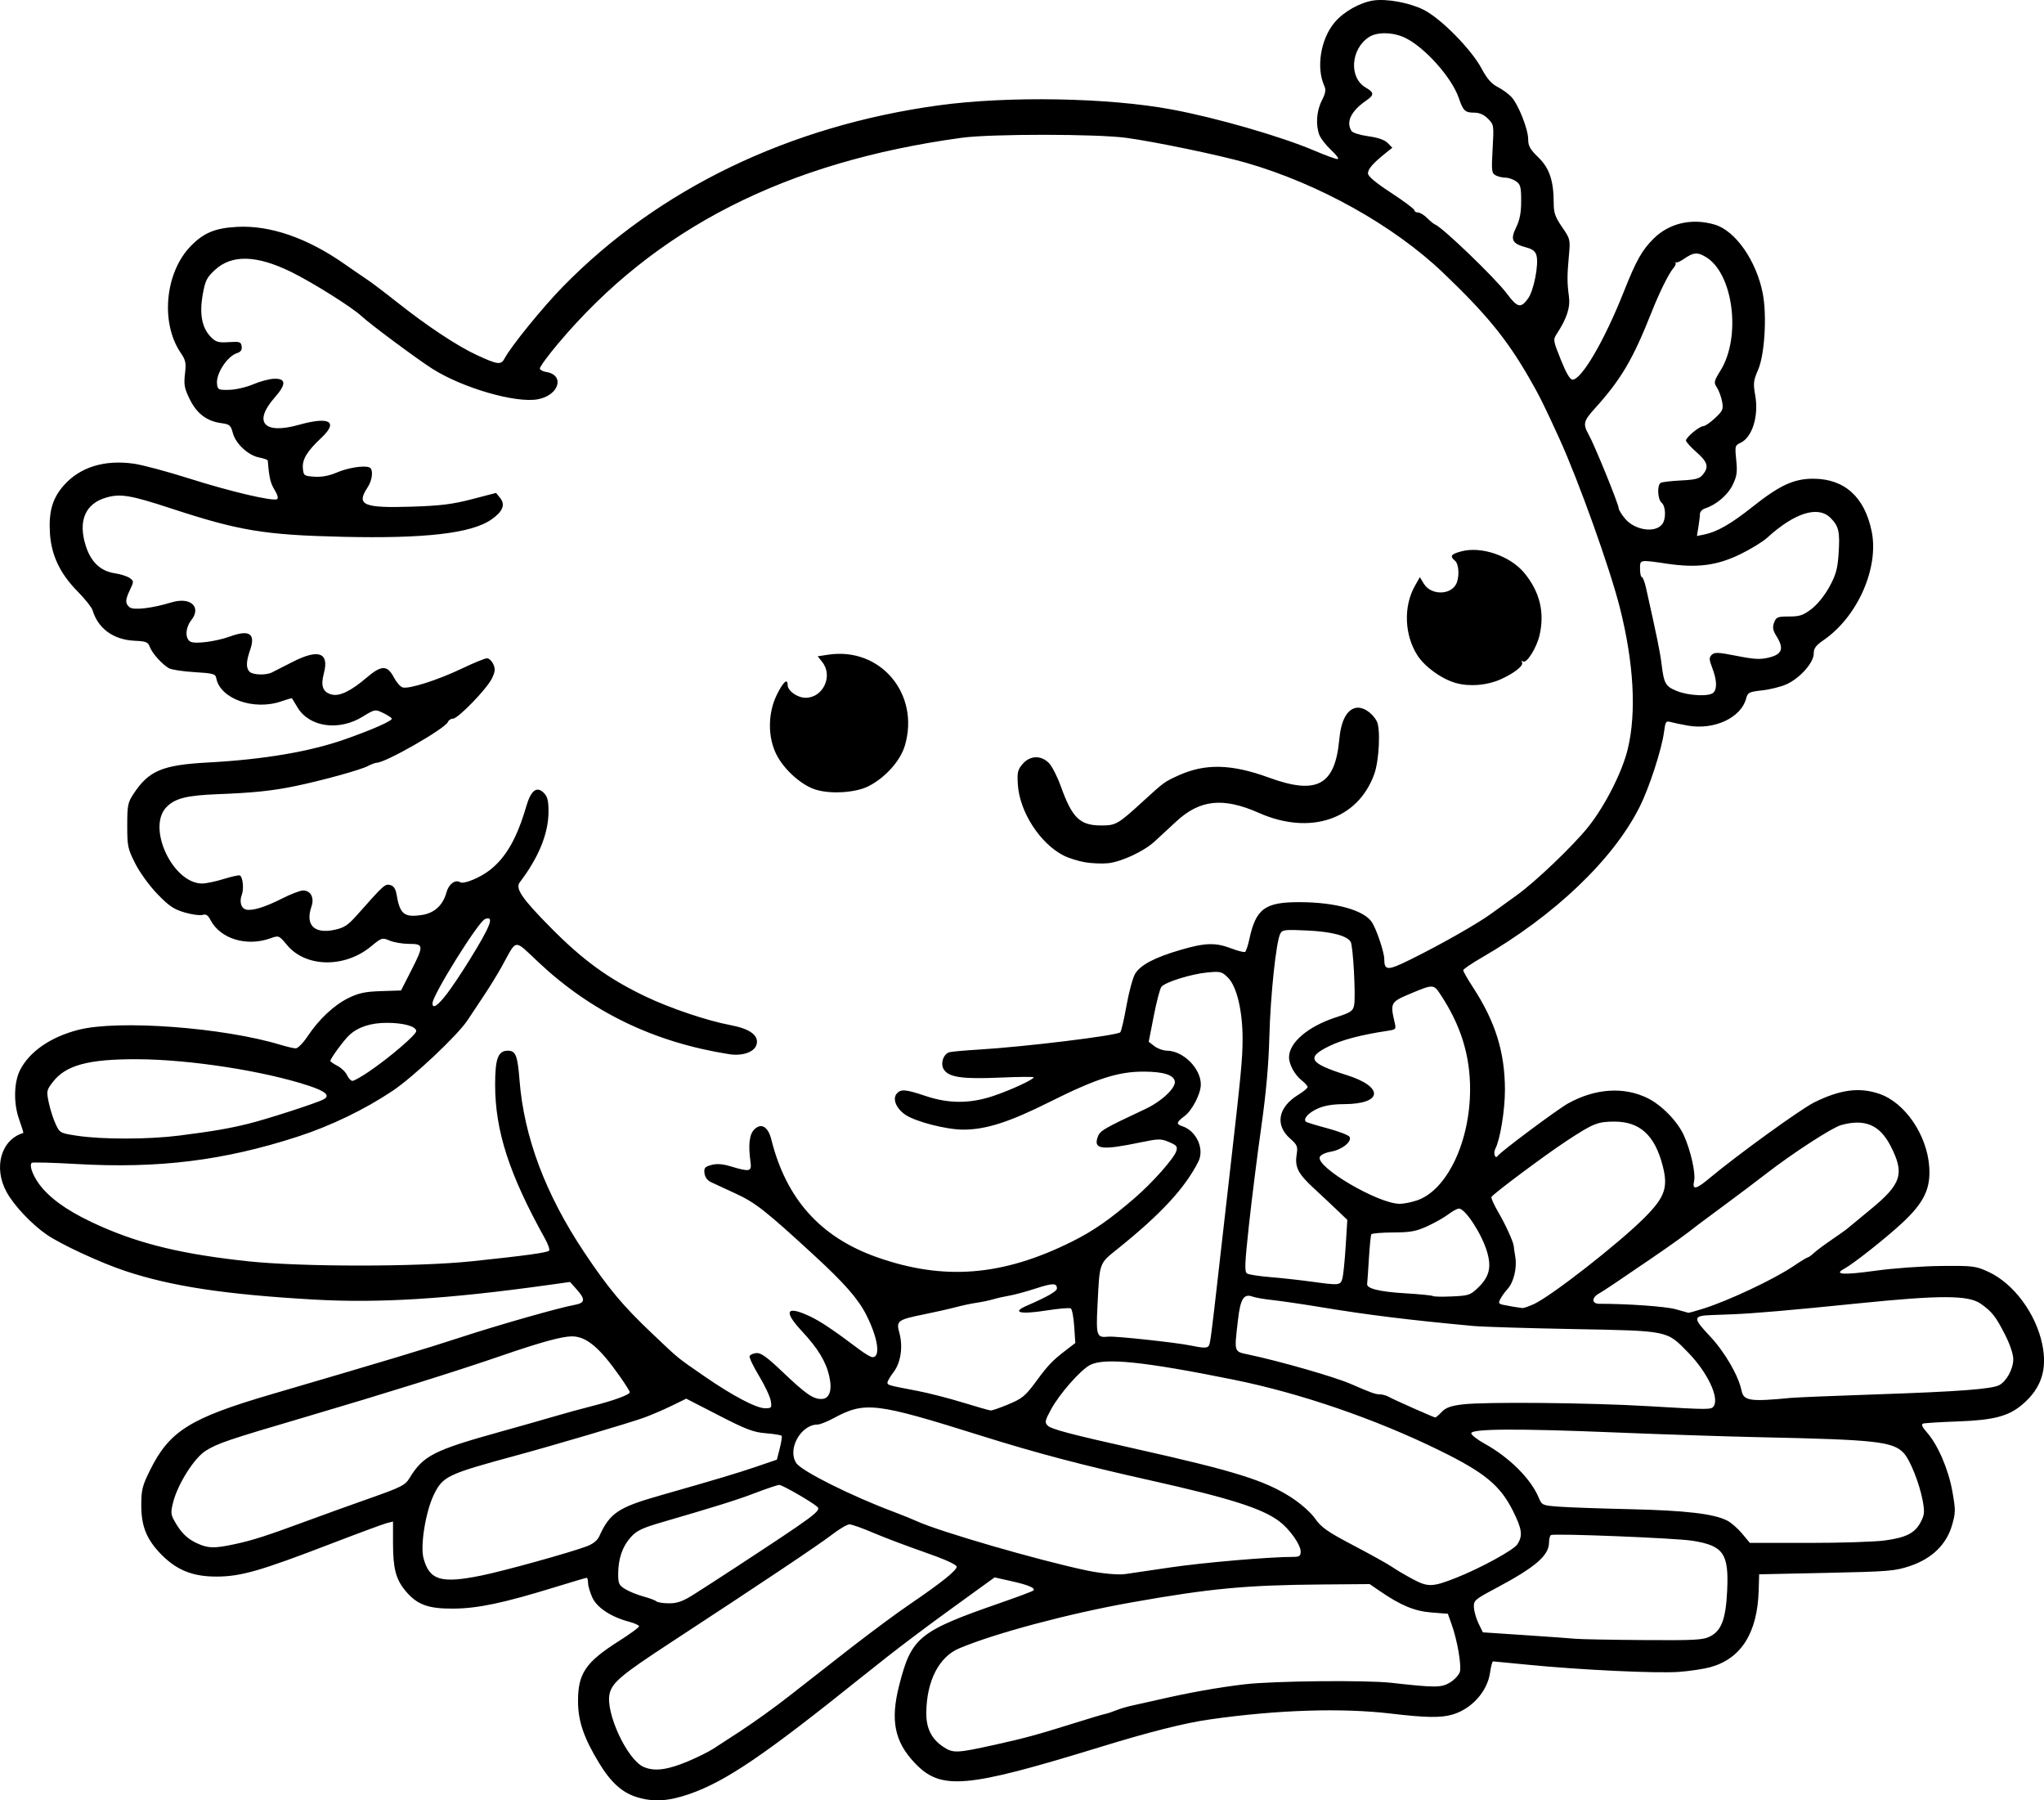 <?xml version="1.0" encoding="UTF-8" standalone="no"?>
<!-- Created with Inkscape (http://www.inkscape.org/) -->

<svg
   width="232.974mm"
   height="205.15mm"
   viewBox="0 0 232.974 205.15"
   version="1.1"
   id="svg5"
   xml:space="preserve"
   xmlns="http://www.w3.org/2000/svg"
   xmlns:svg="http://www.w3.org/2000/svg"><defs
     id="defs2" /><g
     id="layer1"
     transform="translate(17.685,-58.632)"><path
       style="fill:#000000;stroke-width:0.265"
       d="m 54.892,263.413 c -1.677,-0.521 -2.958,-1.682 -4.309,-3.908 -1.709,-2.815 -2.369,-4.732 -2.385,-6.93 -0.024,-3.231 0.839,-4.519 4.643,-6.934 1.273,-0.808 2.315,-1.568 2.315,-1.689 0,-0.121 -0.506,-0.355 -1.124,-0.519 -2.073,-0.551 -3.678,-1.606 -4.203,-2.763 -0.265,-0.583 -0.484,-1.327 -0.487,-1.655 -0.003,-0.327 -0.071,-0.595 -0.151,-0.595 -0.08,0 -1.717,0.484 -3.638,1.076 -5.848,1.801 -8.774,2.419 -11.563,2.438 -2.903,0.021 -4.164,-0.454 -5.493,-2.066 -1.068,-1.296 -1.386,-2.536 -1.386,-5.41 v -2.445 l -0.706,0.177 c -0.388,0.097 -3.276,1.165 -6.416,2.372 -8.032,3.087 -10.222,3.715 -12.986,3.721 -2.693,0.006 -4.505,-0.71 -6.256,-2.471 -1.699,-1.708 -2.327,-3.225 -2.328,-5.621 -7.9e-4,-1.79 0.108,-2.232 0.985,-4.007 2.217,-4.487 4.553,-5.951 13.817,-8.665 13.434,-3.935 17.463,-5.147 21.564,-6.487 4.406,-1.44 11.2,-3.375 13.031,-3.71 1.198,-0.219 1.251,-0.619 0.232,-1.759 l -0.76,-0.851 -2.349,0.328 c -11.631,1.623 -19.411,2.106 -26.938,1.673 -10.077,-0.58 -16.17,-1.507 -21.449,-3.266 -2.805,-0.934 -7.294,-3.015 -8.922,-4.135 -1.719,-1.183 -3.738,-3.329 -4.57,-4.858 -1.523,-2.798 -0.621,-5.966 1.914,-6.721 0.035,-0.01 -0.187,-0.725 -0.491,-1.587 -0.642,-1.817 -0.585,-4.222 0.134,-5.611 1.085,-2.098 3.495,-3.751 6.644,-4.556 4.534,-1.16 16.492,-0.272 23.02,1.709 0.728,0.221 1.514,0.403 1.748,0.404 0.234,0.002 0.844,-0.622 1.355,-1.386 1.314,-1.965 3.01,-3.548 4.674,-4.362 1.146,-0.56 1.882,-0.715 3.699,-0.774 l 2.269,-0.074 1.118,-2.191 c 1.497,-2.933 1.486,-3.117 -0.187,-3.117 -0.732,0 -1.731,-0.167 -2.219,-0.371 -0.866,-0.362 -0.918,-0.346 -2.134,0.659 -2.998,2.477 -7.427,2.41 -9.563,-0.145 -0.937,-1.121 -0.94,-1.122 -1.908,-0.777 -2.725,0.973 -5.71,0.059 -6.829,-2.092 -0.289,-0.555 -0.515,-0.7 -0.902,-0.577 -0.284,0.09 -1.197,-0.034 -2.028,-0.275 -1.244,-0.362 -1.794,-0.732 -3.117,-2.102 -0.91,-0.942 -2.003,-2.445 -2.523,-3.469 -0.855,-1.686 -0.916,-1.975 -0.916,-4.333 0,-2.283 0.067,-2.628 0.696,-3.584 1.765,-2.683 3.283,-3.323 8.564,-3.608 6.33,-0.342 11.579,-1.235 15.61,-2.657 3.139,-1.107 5.422,-2.124 5.281,-2.352 -0.079,-0.128 -0.542,-0.422 -1.029,-0.653 -0.865,-0.41 -0.917,-0.4 -2.287,0.443 -2.715,1.671 -6.076,1.196 -7.425,-1.048 -0.322,-0.535 -0.605,-1.004 -0.63,-1.042 -0.025,-0.038 -0.555,0.111 -1.178,0.331 -3.145,1.11 -7.028,-0.266 -7.458,-2.643 -0.085,-0.47 -0.363,-0.545 -2.474,-0.671 -1.308,-0.078 -2.617,-0.276 -2.908,-0.44 -0.781,-0.44 -1.92,-1.708 -2.188,-2.434 -0.203,-0.552 -0.424,-0.643 -1.689,-0.699 -2.45,-0.109 -4.198,-1.368 -4.84,-3.49 -0.098,-0.325 -0.857,-1.277 -1.686,-2.117 -2.005,-2.03 -3.005,-4.12 -3.167,-6.618 -0.161,-2.477 0.277,-4.002 1.57,-5.472 1.834,-2.084 4.612,-2.953 7.957,-2.49 0.984,0.136 3.844,0.9 6.356,1.697 4.707,1.494 9.554,2.63 10.012,2.347 0.155,-0.096 0.033,-0.529 -0.299,-1.066 -0.469,-0.758 -0.616,-1.394 -0.767,-3.323 -0.007,-0.093 -0.433,-0.248 -0.945,-0.344 -1.268,-0.238 -2.703,-1.555 -3.034,-2.784 -0.243,-0.904 -0.369,-1.013 -1.319,-1.14 -1.65,-0.221 -2.801,-1.093 -3.601,-2.729 -0.606,-1.239 -0.685,-1.659 -0.541,-2.884 0.147,-1.253 0.085,-1.557 -0.495,-2.411 -2.317,-3.415 -1.778,-9.135 1.145,-12.144 1.475,-1.519 2.775,-2.06 5.281,-2.197 3.751,-0.206 7.999,1.257 12.218,4.207 0.916,0.64 2.096,1.452 2.623,1.803 0.527,0.351 2.03,1.488 3.34,2.526 3.52,2.789 6.911,5.036 9.191,6.089 2.37,1.095 2.724,1.133 3.144,0.338 0.718,-1.36 4.341,-5.815 6.636,-8.16 10.895,-11.134 25.773,-18.31 42.81,-20.649 7.91,-1.086 19.338,-0.884 26.591,0.47 5.133,0.958 12.463,3.075 16.262,4.696 1.231,0.525 2.412,0.955 2.624,0.955 0.213,0 -0.101,-0.448 -0.704,-1.005 -0.599,-0.553 -1.214,-1.334 -1.367,-1.737 -0.439,-1.154 -0.327,-2.74 0.276,-3.921 0.428,-0.84 0.493,-1.22 0.286,-1.675 -0.955,-2.096 -0.409,-5.385 1.206,-7.272 1.02,-1.192 2.85,-2.223 4.359,-2.457 1.514,-0.234 4.086,0.233 5.731,1.041 1.934,0.95 5.456,4.509 6.617,6.687 0.624,1.17 1.13,1.753 1.836,2.116 0.536,0.275 1.242,0.786 1.568,1.135 0.799,0.856 1.921,3.683 1.921,4.839 0,0.758 0.22,1.148 1.159,2.056 1.266,1.223 1.751,2.675 1.751,5.24 0,1.078 0.172,1.566 0.952,2.699 0.932,1.354 0.948,1.422 0.781,3.235 -0.212,2.292 -0.211,3.106 10e-4,4.669 0.17,1.254 -0.23,2.493 -1.37,4.241 -0.451,0.691 -0.44,0.761 0.447,2.975 0.603,1.504 1.05,2.268 1.328,2.269 1.039,0.005 3.64,-4.447 5.839,-9.995 1.425,-3.596 2.096,-4.789 3.429,-6.097 1.794,-1.76 4.365,-2.342 6.952,-1.574 2.351,0.698 4.733,4.106 5.463,7.815 0.495,2.516 0.225,7 -0.524,8.722 -0.539,1.238 -0.573,1.544 -0.327,2.94 0.413,2.347 -0.348,4.781 -1.686,5.39 -0.621,0.283 -0.644,0.375 -0.482,1.951 0.142,1.382 0.075,1.849 -0.404,2.838 -0.557,1.15 -1.878,2.277 -3.137,2.677 -0.326,0.103 -0.593,0.388 -0.595,0.633 -0.002,0.245 -0.08,0.91 -0.174,1.479 l -0.171,1.034 0.816,-0.163 c 1.463,-0.293 3.061,-1.205 5.485,-3.132 3.141,-2.497 4.769,-3.246 7.012,-3.229 3.527,0.028 5.799,2.087 6.603,5.982 0.86,4.167 -1.599,9.741 -5.473,12.406 -0.9,0.619 -1.131,0.937 -1.131,1.558 0,1.022 -1.603,2.814 -3.12,3.487 -0.625,0.277 -1.866,0.586 -2.759,0.685 -1.504,0.168 -1.639,0.237 -1.827,0.943 -0.58,2.174 -3.629,3.593 -6.608,3.076 -0.785,-0.136 -1.687,-0.323 -2.003,-0.415 -0.521,-0.151 -0.591,-0.045 -0.741,1.116 -0.258,1.99 -1.682,6.365 -2.788,8.566 -3.024,6.016 -9.701,12.377 -18.051,17.199 -1.126,0.65 -2.049,1.285 -2.051,1.411 -0.002,0.126 0.511,1.019 1.139,1.984 2.531,3.891 3.608,7.352 3.616,11.625 0.004,2.309 -0.545,5.683 -1.098,6.738 -0.259,0.495 -0.011,1.219 0.275,0.802 0.328,-0.478 6.809,-5.308 8.029,-5.984 3.083,-1.707 6.343,-1.924 9.046,-0.602 1.616,0.791 3.441,2.67 4.161,4.286 0.765,1.717 1.34,4.284 1.152,5.142 -0.238,1.081 0.19,1.007 1.76,-0.308 3.094,-2.59 10.381,-7.865 11.916,-8.625 2.973,-1.472 5.147,-1.759 7.431,-0.981 2.912,0.992 5.428,4.661 5.688,8.295 0.18,2.514 -0.594,4.116 -3.117,6.452 -1.902,1.761 -5.57,4.653 -6.602,5.205 -1.2,0.642 -0.051,0.709 3.564,0.209 2.071,-0.287 5.396,-0.528 7.541,-0.546 3.633,-0.032 3.918,0.004 5.363,0.671 2.863,1.321 5.395,4.723 6.13,8.237 0.604,2.887 -0.096,5.022 -2.253,6.868 -1.574,1.347 -3.272,1.793 -7.388,1.941 -1.965,0.07 -3.732,0.179 -3.929,0.242 -0.254,0.081 -0.126,0.377 0.443,1.025 1.245,1.418 2.442,4.205 2.889,6.727 0.373,2.105 0.37,2.411 -0.044,3.834 -0.64,2.202 -2.294,3.807 -4.784,4.643 -1.716,0.576 -2.417,0.634 -9.525,0.785 l -7.673,0.163 -0.055,1.852 c -0.142,4.811 -1.988,7.745 -5.485,8.723 -0.737,0.206 -2.352,0.45 -3.589,0.543 -2.518,0.189 -11.361,-0.229 -17.198,-0.812 -2.11,-0.211 -3.91,-0.383 -4.001,-0.384 -0.09,-2.7e-4 -0.243,0.565 -0.34,1.256 -0.305,2.185 -2.131,4.205 -4.36,4.824 -1.312,0.365 -3.025,0.333 -6.91,-0.128 -5.641,-0.669 -12.944,-0.437 -20.637,0.656 -2.903,0.412 -6.824,1.399 -12.54,3.154 -15.364,4.72 -18.149,4.959 -21.131,1.813 -2.303,-2.43 -2.792,-4.85 -1.78,-8.822 1.401,-5.502 2.232,-6.182 11.472,-9.393 2.019,-0.702 3.742,-1.347 3.829,-1.434 0.276,-0.276 -0.563,-0.634 -2.518,-1.071 l -1.898,-0.425 -1.958,1.411 c -6.116,4.408 -9.136,6.684 -13.266,9.999 -11.022,8.848 -15.416,11.83 -19.544,13.267 -2.416,0.841 -4.138,0.944 -6.018,0.36 z m 5.891,-4.1 c 1.053,-0.446 2.331,-1.083 2.84,-1.415 0.509,-0.332 1.819,-1.183 2.91,-1.891 1.673,-1.086 4.222,-2.917 5.821,-4.181 0.838,-0.662 6.184,-4.839 7,-5.469 2.686,-2.073 5.153,-3.896 6.711,-4.957 3.618,-2.465 5.36,-3.868 5.284,-4.258 -0.048,-0.246 -1.436,-0.866 -3.695,-1.651 -1.99,-0.691 -4.614,-1.684 -5.832,-2.207 -1.217,-0.523 -2.426,-0.951 -2.686,-0.951 -0.26,0 -1.16,0.53 -2.001,1.177 -1.52,1.17 -7.978,5.489 -18.416,12.317 -5.526,3.615 -6.597,4.508 -6.912,5.762 -0.534,2.129 1.98,7.567 3.879,8.39 1.232,0.534 2.726,0.338 5.097,-0.667 z m 34.855,-1.847 c 3.53,-0.78 4.926,-1.163 9.739,-2.672 1.355,-0.425 2.665,-0.812 2.91,-0.86 0.246,-0.048 0.804,-0.234 1.241,-0.412 0.437,-0.178 1.27,-0.424 1.852,-0.546 0.582,-0.122 1.892,-0.414 2.91,-0.65 3.54,-0.818 6.897,-1.418 9.922,-1.772 3.256,-0.381 13.822,-0.487 16.669,-0.167 5.091,0.571 5.732,0.567 6.729,-0.05 0.519,-0.321 1.017,-0.873 1.106,-1.226 0.189,-0.754 -0.308,-3.597 -0.936,-5.357 l -0.44,-1.233 -1.859,-0.146 c -1.936,-0.152 -3.502,-0.8 -5.892,-2.44 l -1.16,-0.796 -5.455,0.044 c -8.678,0.07 -12.749,0.454 -21.727,2.05 -7.106,1.263 -15.447,3.486 -19.589,5.221 -2.321,0.972 -3.73,3.722 -3.764,7.346 -0.017,1.757 0.584,2.973 1.91,3.866 1.132,0.763 1.531,0.749 5.834,-0.202 z m 81.594,-12.365 c 1.297,-0.654 1.792,-1.986 1.945,-5.234 0.198,-4.213 -0.423,-5.104 -3.956,-5.668 -1.898,-0.303 -15.784,-0.859 -16.129,-0.645 -0.12,0.074 -0.219,0.444 -0.219,0.822 0,1.507 -1.522,2.819 -6.085,5.247 -2.389,1.271 -2.512,1.378 -2.476,2.169 0.021,0.458 0.259,1.285 0.529,1.839 l 0.492,1.007 4.763,0.317 c 2.619,0.175 5.239,0.362 5.821,0.417 0.582,0.055 4.06,0.12 7.728,0.146 5.885,0.041 6.778,-0.008 7.588,-0.417 z m -115.858,-4.77 c 0.873,-0.55 3.016,-1.935 4.763,-3.078 9.017,-5.902 9.801,-6.482 9.345,-6.908 -0.57,-0.532 -3.993,-2.508 -4.345,-2.508 -0.179,0 -1.377,0.401 -2.663,0.89 -2.185,0.832 -4.25,1.48 -10.804,3.393 -2.17,0.633 -2.793,0.935 -3.462,1.677 -0.951,1.055 -1.433,2.466 -1.433,4.195 0,1.091 0.092,1.286 0.819,1.728 0.45,0.274 1.373,0.647 2.051,0.829 0.678,0.182 1.345,0.432 1.483,0.557 0.138,0.124 0.793,0.226 1.455,0.225 0.936,-1.2e-4 1.557,-0.223 2.791,-1 z m 86.887,-1.899 c 2.77,-1.092 6.568,-3.165 6.997,-3.819 0.644,-0.983 0.548,-1.726 -0.494,-3.808 -1.46,-2.919 -3.229,-4.374 -8.4,-6.91 -7.31,-3.584 -15.854,-6.516 -23.474,-8.054 -10.215,-2.062 -14.682,-2.52 -16.323,-1.671 -1.098,0.568 -3.505,3.306 -4.463,5.077 -0.69,1.275 -0.731,1.476 -0.376,1.83 0.411,0.411 2.542,0.975 10.05,2.656 11.322,2.536 14.724,3.599 17.718,5.536 1.108,0.717 2.212,1.697 2.715,2.411 0.716,1.016 1.404,1.495 4.429,3.085 1.969,1.035 3.936,2.13 4.369,2.434 0.433,0.303 1.488,0.925 2.343,1.382 1.721,0.919 2.243,0.904 4.911,-0.148 z M 37.165,238.169 c 2.588,-0.525 10.149,-2.623 12.053,-3.344 0.679,-0.257 1.191,-0.667 1.394,-1.118 1.204,-2.663 2.159,-3.306 6.926,-4.663 6.399,-1.822 8.81,-2.543 10.963,-3.277 l 2.364,-0.807 0.323,-1.273 c 0.178,-0.7 0.278,-1.346 0.222,-1.436 -0.055,-0.09 -0.859,-0.224 -1.786,-0.298 -1.432,-0.115 -2.242,-0.422 -5.389,-2.04 l -3.703,-1.904 -1.696,0.828 c -0.933,0.455 -2.351,1.062 -3.151,1.349 -1.732,0.621 -10.216,3.128 -14.684,4.339 -7.699,2.087 -8.211,2.333 -9.234,4.423 -0.927,1.896 -1.565,5.785 -1.184,7.222 0.672,2.533 1.985,2.932 6.581,1.998 z m 78.453,-0.917 c 3.872,-0.568 11.339,-1.212 14.085,-1.213 0.726,-2.7e-4 0.86,-0.097 0.86,-0.622 0,-0.769 -1.256,-2.54 -2.429,-3.426 -1.957,-1.477 -5.644,-2.647 -14.769,-4.685 -7.702,-1.721 -12.924,-3.099 -19.166,-5.056 -12.188,-3.823 -13.272,-3.95 -16.923,-1.988 -0.713,0.383 -1.511,0.697 -1.773,0.697 -1.92,0 -3.482,2.834 -2.423,4.398 0.62,0.916 6.244,3.729 11.102,5.552 0.989,0.371 2.156,0.842 2.592,1.046 2.501,1.168 13.978,4.496 19.447,5.64 1.636,0.342 3.57,0.519 4.37,0.399 0.293,-0.044 2.556,-0.377 5.027,-0.74 z M 9.035,234.596 c 2.069,-0.441 3.649,-0.949 8.286,-2.662 1.819,-0.672 5.066,-1.841 7.215,-2.598 3.497,-1.231 3.964,-1.468 4.441,-2.253 1.573,-2.587 2.756,-3.19 10.437,-5.324 2.183,-0.606 4.921,-1.384 6.085,-1.728 1.164,-0.344 3.11,-0.877 4.324,-1.184 2.469,-0.625 4.275,-1.29 4.275,-1.575 0,-0.104 -0.506,-0.909 -1.124,-1.79 -2.336,-3.327 -3.842,-4.58 -5.49,-4.571 -1.144,0.006 -3.59,0.68 -8.07,2.224 -5.025,1.731 -13.229,4.296 -21.96,6.867 -9.257,2.725 -10.332,3.089 -11.72,3.965 -1.273,0.804 -3.136,3.743 -3.665,5.783 -0.306,1.178 -0.293,1.428 0.108,2.157 0.737,1.34 1.453,2.055 2.577,2.574 1.287,0.594 1.953,0.612 4.282,0.116 z M 197.152,234.167 c 2.458,-0.337 3.434,-0.841 4.095,-2.114 0.42,-0.809 0.45,-1.151 0.216,-2.417 -0.362,-1.957 -1.437,-4.656 -2.162,-5.428 -1.231,-1.311 -3.172,-1.526 -16.219,-1.801 -3.784,-0.08 -11.284,-0.326 -16.669,-0.547 -11.157,-0.459 -16.404,-0.428 -16.404,0.097 0,0.186 0.691,0.722 1.536,1.191 2.822,1.566 5.255,3.994 6.15,6.136 0.363,0.868 0.413,0.891 2.295,1.034 1.058,0.08 4.722,0.21 8.142,0.288 6.32,0.144 9.549,0.524 11.052,1.301 0.452,0.234 1.216,0.9 1.698,1.48 l 0.876,1.055 6.662,0.005 c 3.664,0.003 7.593,-0.123 8.731,-0.279 z m -50.508,-14.649 c 0.46,-0.485 1.026,-0.689 2.381,-0.855 2.497,-0.307 14.474,-0.195 21.092,0.198 7.116,0.422 7.268,0.422 7.541,-0.02 0.616,-0.996 -0.751,-3.849 -2.904,-6.063 -2.491,-2.561 -2.161,-2.493 -13.104,-2.698 -5.239,-0.098 -10.358,-0.256 -11.377,-0.35 -7.269,-0.671 -12.015,-1.256 -17.33,-2.134 -2.11,-0.349 -4.61,-0.716 -5.556,-0.817 -0.946,-0.1 -1.975,-0.277 -2.288,-0.393 -1.02,-0.378 -1.403,0.228 -1.683,2.666 -0.431,3.756 -0.49,3.571 1.259,3.944 3.597,0.765 9.764,2.537 11.576,3.325 2.322,1.011 2.841,1.198 3.32,1.198 0.288,0 0.731,0.116 0.983,0.258 0.613,0.345 5.186,2.375 5.354,2.377 0.073,7.9e-4 0.404,-0.285 0.736,-0.635 z m -49.637,-0.762 c 1.839,-0.749 2.134,-0.988 3.487,-2.825 1.285,-1.745 1.804,-2.286 3.269,-3.408 l 1.115,-0.854 -0.125,-1.89 c -0.069,-1.039 -0.243,-1.963 -0.388,-2.052 -0.145,-0.089 -1.376,0.013 -2.735,0.228 -3.035,0.48 -4.07,0.238 -2.288,-0.535 2.357,-1.022 3.44,-1.643 3.44,-1.971 0,-0.628 -0.473,-0.626 -2.419,0.009 -1.071,0.349 -2.423,0.716 -3.005,0.814 -0.582,0.098 -1.416,0.286 -1.852,0.416 -0.437,0.13 -1.27,0.305 -1.852,0.389 -0.582,0.083 -1.654,0.31 -2.381,0.504 -0.728,0.194 -2.368,0.564 -3.646,0.823 -3,0.607 -3.183,0.743 -2.807,2.095 0.437,1.571 0.171,3.401 -0.651,4.478 -0.386,0.506 -0.701,1.044 -0.701,1.197 0,0.296 0.021,0.302 3.44,0.956 1.237,0.237 3.559,0.832 5.159,1.324 1.601,0.491 3.029,0.898 3.175,0.904 0.146,0.006 0.941,-0.265 1.767,-0.601 z m -26.843,-0.51 c -0.078,-0.473 -0.677,-1.744 -1.332,-2.824 -0.654,-1.08 -1.139,-2.096 -1.077,-2.258 0.062,-0.162 0.413,-0.319 0.779,-0.349 0.511,-0.042 1.205,0.458 2.97,2.138 2.642,2.515 3.468,3.094 4.418,3.094 0.938,0 1.276,-0.961 0.912,-2.592 -0.372,-1.664 -1.286,-3.167 -3.134,-5.153 -2.125,-2.283 -1.775,-2.936 0.901,-1.686 1.217,0.568 2.703,1.564 5.684,3.809 0.628,0.473 1.295,0.86 1.481,0.86 0.941,0 0.624,-2.172 -0.7,-4.796 -0.934,-1.851 -2.483,-3.619 -6.008,-6.86 -5.463,-5.023 -6.638,-5.948 -8.866,-6.977 -1.196,-0.552 -2.472,-1.144 -2.836,-1.314 -0.417,-0.196 -0.692,-0.571 -0.744,-1.017 -0.071,-0.604 0.045,-0.742 0.794,-0.942 0.614,-0.164 1.273,-0.116 2.199,0.162 2.168,0.65 2.401,0.601 2.255,-0.48 -0.272,-2.003 -0.138,-3.161 0.432,-3.73 0.784,-0.784 1.574,-0.314 1.941,1.155 1.699,6.785 5.607,11.137 12.038,13.407 7.629,2.693 14.325,2.156 22.228,-1.78 2.447,-1.219 4.329,-2.529 7.198,-5.01 2.003,-1.732 4.442,-4.488 4.694,-5.304 0.159,-0.515 0.041,-0.662 -0.826,-1.028 -0.938,-0.396 -1.176,-0.393 -3.261,0.039 -4.41,0.914 -5.359,0.802 -4.885,-0.578 0.259,-0.754 0.575,-0.941 5.458,-3.234 1.842,-0.865 3.484,-2.413 3.342,-3.151 -0.142,-0.738 -1.308,-1.097 -3.57,-1.102 -2.902,-0.005 -5.415,0.809 -10.767,3.488 -4.531,2.268 -7.205,3.122 -9.776,3.122 -1.913,0 -5.416,-0.899 -6.593,-1.693 -1.036,-0.698 -1.497,-1.797 -1.002,-2.393 0.467,-0.562 0.999,-0.522 3.295,0.249 2.655,0.891 5.071,0.89 7.733,-0.003 1.985,-0.666 4.596,-1.873 4.596,-2.124 0,-0.074 -1.756,-0.057 -3.903,0.037 -4.24,0.186 -5.791,-0.043 -6.347,-0.937 -0.408,-0.657 -0.043,-1.764 0.643,-1.955 0.263,-0.073 1.728,-0.207 3.256,-0.297 5.248,-0.309 15.822,-1.598 16.217,-1.977 0.115,-0.111 0.434,-1.466 0.707,-3.012 0.273,-1.546 0.715,-3.183 0.981,-3.639 0.595,-1.019 2.244,-1.885 5.26,-2.759 2.763,-0.801 3.911,-0.83 5.712,-0.145 0.752,0.286 1.458,0.463 1.569,0.394 0.111,-0.069 0.33,-0.723 0.487,-1.454 0.744,-3.47 1.778,-4.227 5.751,-4.213 4.102,0.015 7.316,0.912 8.223,2.295 0.512,0.782 1.393,3.397 1.399,4.153 0.01,1.389 0.35,1.394 3.088,0.039 3.441,-1.703 7.593,-4.065 9.126,-5.19 0.681,-0.5 1.988,-1.444 2.905,-2.099 2.097,-1.497 6.46,-5.667 8.142,-7.784 1.925,-2.421 3.876,-6.271 4.502,-8.885 1.002,-4.179 0.68,-9.826 -0.921,-16.14 -1.134,-4.473 -4.693,-14.415 -6.868,-19.182 -1.789,-3.923 -2.307,-4.96 -3.52,-7.055 -2.531,-4.371 -4.866,-7.215 -9.749,-11.877 -5.645,-5.389 -14.185,-10.153 -22.469,-12.534 -2.968,-0.853 -10.296,-2.378 -13.61,-2.832 -3.346,-0.459 -15.452,-0.466 -18.785,-0.01 -20.103,2.745 -34.964,10.322 -46.009,23.459 -1.192,1.418 -2.127,2.702 -2.076,2.853 0.05,0.151 0.362,0.316 0.693,0.367 2.197,0.335 1.518,2.662 -0.91,3.117 -2.506,0.47 -8.537,-1.267 -12.011,-3.46 -1.677,-1.059 -7.15,-5.122 -8.082,-6.001 -1.065,-1.004 -5.622,-3.868 -8.032,-5.047 -3.95,-1.932 -6.777,-2.005 -8.696,-0.223 -0.937,0.869 -1.103,1.209 -1.391,2.84 -0.389,2.202 -0.075,3.789 0.952,4.816 0.56,0.56 0.852,0.641 2.032,0.565 1.244,-0.081 1.386,-0.034 1.459,0.483 0.057,0.402 -0.096,0.629 -0.514,0.762 -1.125,0.357 -2.429,2.353 -2.295,3.512 0.077,0.67 0.157,0.708 1.408,0.678 0.729,-0.017 1.954,-0.302 2.722,-0.632 0.768,-0.33 1.834,-0.614 2.369,-0.63 1.389,-0.042 1.413,0.619 0.079,2.134 -2.484,2.822 -1.245,4.237 2.733,3.121 3.506,-0.984 4.562,-0.388 2.594,1.462 -1.664,1.564 -2.216,2.483 -2.115,3.52 0.078,0.806 0.14,0.849 1.323,0.925 0.821,0.053 1.674,-0.106 2.519,-0.469 1.264,-0.544 3.076,-0.838 3.714,-0.602 0.5,0.184 0.394,1.42 -0.198,2.314 -1.312,1.982 -0.469,2.346 5.027,2.171 3.307,-0.106 4.636,-0.27 6.866,-0.849 l 2.765,-0.718 0.462,0.571 c 0.624,0.771 0.311,1.546 -0.993,2.457 -2.262,1.581 -7.57,2.195 -17.039,1.97 -8.836,-0.209 -11.722,-0.688 -19.462,-3.227 -4.645,-1.524 -5.784,-1.713 -7.424,-1.236 -2.369,0.69 -3.204,2.656 -2.32,5.46 0.593,1.882 1.687,2.918 3.344,3.166 0.652,0.098 1.407,0.34 1.679,0.539 0.473,0.346 0.475,0.4 0.036,1.321 -0.564,1.183 -0.574,1.575 -0.049,2.01 0.438,0.363 2.562,0.115 4.767,-0.558 2.161,-0.659 3.458,0.506 2.259,2.03 -0.682,0.867 -0.729,2.113 -0.092,2.446 0.561,0.294 2.928,-0.019 4.531,-0.599 2.207,-0.799 2.914,-0.309 2.261,1.567 -0.454,1.305 -0.472,2.045 -0.058,2.459 0.368,0.368 1.862,0.421 2.53,0.089 0.253,-0.125 1.322,-0.669 2.376,-1.208 2.967,-1.518 4.197,-1.067 3.563,1.306 -0.385,1.439 -0.116,2.155 0.906,2.412 0.891,0.224 2.189,-0.406 3.962,-1.921 1.694,-1.448 2.366,-1.455 3.113,-0.033 0.286,0.544 0.732,1.056 0.993,1.139 0.699,0.222 3.988,-0.825 6.77,-2.153 1.341,-0.641 2.623,-1.165 2.85,-1.165 0.227,0 0.549,0.301 0.717,0.668 0.246,0.539 0.217,0.851 -0.145,1.611 -0.565,1.185 -3.86,4.595 -4.442,4.598 -0.239,10e-4 -0.499,0.169 -0.577,0.372 -0.286,0.746 -7.118,4.657 -8.135,4.657 -0.15,0 -0.599,0.169 -0.998,0.375 -0.872,0.451 -5.135,1.628 -8.244,2.277 -2.601,0.542 -4.788,0.771 -8.864,0.928 -3.561,0.137 -4.889,0.475 -5.864,1.494 -2.237,2.337 0.749,8.685 4.086,8.685 0.443,0 1.551,-0.232 2.463,-0.516 0.912,-0.284 1.742,-0.464 1.844,-0.401 0.335,0.207 0.466,1.537 0.216,2.195 -0.307,0.808 -0.079,1.568 0.509,1.696 0.719,0.156 2.164,-0.292 4.095,-1.272 0.986,-0.5 2.059,-0.909 2.384,-0.909 0.86,0 1.298,0.834 0.955,1.817 -0.737,2.113 0.299,3.165 2.624,2.667 1.112,-0.238 1.529,-0.515 2.605,-1.729 3.014,-3.4 3.155,-3.528 3.743,-3.374 0.403,0.105 0.614,0.426 0.729,1.111 0.372,2.213 0.862,2.605 2.878,2.302 1.431,-0.215 2.407,-1.113 2.805,-2.58 0.256,-0.944 1.001,-1.496 1.556,-1.153 0.416,0.257 2.297,-0.522 3.432,-1.421 1.815,-1.437 3.052,-3.615 4.107,-7.229 0.534,-1.829 1.195,-2.334 1.999,-1.53 0.419,0.419 0.535,0.882 0.535,2.131 0,2.483 -1.117,5.229 -3.28,8.065 -0.528,0.692 0.255,1.84 3.481,5.107 3.698,3.746 6.581,5.846 10.808,7.875 2.811,1.349 7.059,2.783 9.721,3.282 2.217,0.415 3.247,1.169 2.991,2.188 -0.221,0.879 -1.599,1.37 -3.155,1.124 -8.538,-1.355 -15.645,-4.782 -21.698,-10.463 -2.869,-2.693 -2.425,-2.736 -4.158,0.41 -0.481,0.873 -1.422,2.407 -2.092,3.408 -0.669,1.001 -1.501,2.251 -1.847,2.778 -1.127,1.714 -6.193,6.483 -8.564,8.063 -3.205,2.135 -7.028,3.978 -10.782,5.198 -8.418,2.735 -15.881,3.659 -25.21,3.124 -2.733,-0.157 -5.036,-0.218 -5.118,-0.136 -0.35,0.35 0.276,1.826 1.241,2.922 1.375,1.562 3.478,2.93 6.66,4.33 4.666,2.054 9.465,3.191 16.739,3.966 6.129,0.653 19.304,0.653 25.532,2.7e-4 6.002,-0.629 8.564,-0.98 8.794,-1.204 0.107,-0.104 -0.1,-0.721 -0.462,-1.37 -4.081,-7.331 -5.686,-12.284 -5.686,-17.543 0,-2.996 0.332,-3.878 1.461,-3.878 0.88,0 1.1,0.556 1.314,3.307 0.505,6.518 2.968,13.07 7.41,19.711 2.724,4.073 4.366,6.036 7.655,9.156 3.207,3.042 2.765,2.679 5.974,4.901 3.213,2.225 5.95,3.67 6.954,3.67 0.742,0 0.78,-0.05 0.647,-0.86 z m 35.849,-61.355 c -0.769,-0.124 -1.881,-0.472 -2.473,-0.774 -2.684,-1.369 -5.011,-4.974 -5.21,-8.072 -0.09,-1.406 -0.022,-1.701 0.544,-2.359 0.837,-0.973 2.084,-1.02 2.989,-0.113 0.351,0.352 0.958,1.531 1.35,2.621 1.311,3.655 2.176,4.496 4.625,4.499 1.667,0.002 1.896,-0.131 4.766,-2.758 2.365,-2.165 2.432,-2.214 4.01,-2.933 3.058,-1.393 6.062,-1.323 10.341,0.241 5.457,1.994 7.524,0.877 8.007,-4.329 0.196,-2.114 0.827,-3.355 1.831,-3.607 0.794,-0.199 1.888,0.476 2.445,1.508 0.445,0.824 0.275,4.456 -0.28,6.008 -1.859,5.19 -7.305,7.026 -13.16,4.436 -4.066,-1.798 -6.711,-1.523 -9.414,0.978 -0.823,0.761 -1.929,1.783 -2.457,2.271 -1.228,1.133 -3.795,2.332 -5.326,2.488 -0.655,0.067 -1.82,0.02 -2.588,-0.104 z m -30.773,-8.295 c -1.593,-0.511 -3.531,-2.245 -4.404,-3.938 -1.027,-1.991 -1.02,-4.736 0.016,-6.846 0.72,-1.467 1.237,-1.941 1.237,-1.135 0,0.677 1.105,1.466 2.055,1.466 1.98,0 3.146,-2.474 1.908,-4.048 l -0.535,-0.68 1.217,-0.183 c 5.922,-0.888 10.437,4.455 8.729,10.329 -0.509,1.75 -2.213,3.664 -4.144,4.654 -1.475,0.756 -4.351,0.936 -6.08,0.381 z M 148.288,136.472 c -1.635,-0.453 -3.578,-1.848 -4.425,-3.176 -1.474,-2.309 -1.594,-5.558 -0.292,-7.875 l 0.577,-1.026 0.464,0.763 c 0.784,1.289 2.983,1.319 3.662,0.05 0.409,-0.765 0.343,-2.295 -0.116,-2.676 -0.628,-0.521 -0.476,-0.752 0.709,-1.071 2.294,-0.618 5.598,0.519 7.204,2.478 1.748,2.134 2.317,4.461 1.725,7.059 -0.329,1.443 -1.469,3.267 -1.883,3.011 -0.172,-0.106 -0.222,-0.064 -0.12,0.102 0.224,0.362 -0.895,1.245 -2.455,1.939 -1.53,0.681 -3.514,0.846 -5.049,0.42 z m 38.233,81.445 c 0.582,-0.057 4.928,-0.235 9.657,-0.396 9.45,-0.321 13.166,-0.602 14.019,-1.059 0.828,-0.443 1.589,-1.852 1.59,-2.943 5.3e-4,-0.573 -0.372,-1.688 -0.927,-2.778 -1.066,-2.093 -1.493,-2.639 -2.772,-3.543 -1.404,-0.993 -4.574,-1.002 -14.028,-0.04 -7.627,0.776 -11.888,1.145 -14.287,1.237 -0.655,0.025 -1.726,0.066 -2.381,0.09 -2.128,0.079 -2.148,0.319 -0.205,2.379 1.71,1.813 3.275,4.503 3.634,6.246 0.238,1.159 0.989,1.265 5.7,0.805 z m -66.418,-5.942 c 0.155,-0.251 0.309,-1.425 1.076,-8.215 0.222,-1.965 0.764,-6.727 1.205,-10.583 1.414,-12.36 1.557,-13.848 1.56,-16.173 0.004,-3.156 -0.66,-5.961 -1.644,-6.946 -0.727,-0.727 -0.853,-0.759 -2.404,-0.609 -1.835,0.177 -4.758,1.091 -5.202,1.626 -0.16,0.193 -0.552,1.682 -0.87,3.309 l -0.579,2.958 0.655,0.503 c 0.36,0.277 0.994,0.506 1.408,0.509 1.863,0.015 3.876,2.014 3.876,3.848 0,1.068 -0.984,2.966 -1.883,3.631 -0.891,0.659 -0.948,0.899 -0.266,1.116 1.646,0.522 2.6,2.601 1.862,4.06 -1.521,3.007 -4.269,5.977 -9.169,9.909 -2.162,1.735 -2.074,1.491 -2.32,6.456 -0.173,3.495 -0.099,3.709 1.231,3.57 0.773,-0.081 7.682,0.661 9.354,1.005 1.5,0.309 1.931,0.314 2.109,0.026 z m 56.364,-4.226 c 2.899,-0.917 8.02,-3.331 10.238,-4.825 0.829,-0.559 1.578,-1.016 1.665,-1.016 0.087,0 0.396,-0.222 0.686,-0.492 0.291,-0.271 1.208,-0.955 2.039,-1.52 0.831,-0.565 1.647,-1.147 1.813,-1.294 0.166,-0.146 1.32,-1.099 2.565,-2.118 3.586,-2.936 3.959,-4.101 2.328,-7.276 -1.235,-2.404 -2.942,-3.122 -5.641,-2.372 -1.031,0.286 -5.581,3.242 -8.601,5.588 -0.99,0.769 -3.051,2.322 -4.579,3.45 -1.528,1.128 -2.897,2.145 -3.043,2.259 -1.518,1.194 -2.843,2.15 -5.424,3.914 -4.162,2.845 -5.363,3.648 -5.966,3.991 -0.848,0.481 -0.812,1.162 0.06,1.161 3.216,-0.005 7.59,0.306 8.684,0.618 0.728,0.207 1.382,0.389 1.455,0.406 0.073,0.016 0.847,-0.197 1.72,-0.473 z m -19.315,-0.519 c 2.015,-0.927 9.716,-6.945 12.618,-9.86 2.316,-2.327 2.699,-3.429 2.053,-5.914 -0.906,-3.489 -2.612,-5.033 -5.543,-5.018 -1.883,0.01 -2.378,0.212 -5.424,2.213 -2.463,1.619 -8.444,6.083 -8.551,6.383 -0.047,0.131 0.317,0.927 0.808,1.769 0.841,1.442 1.725,3.4 1.739,3.85 0.003,0.111 0.084,0.663 0.179,1.227 0.208,1.229 -0.196,2.89 -0.881,3.626 -0.274,0.294 -0.636,0.792 -0.804,1.107 -0.268,0.501 -0.231,0.589 0.295,0.703 0.588,0.128 1.662,0.309 2.189,0.369 0.146,0.017 0.741,-0.189 1.323,-0.457 z m -6.361,-1.873 c 1.268,-1.229 1.54,-2.305 1.026,-4.058 -0.603,-2.054 -2.484,-4.949 -3.216,-4.949 -0.192,-1e-5 -0.732,0.293 -1.202,0.651 -0.469,0.358 -1.546,0.968 -2.392,1.355 -1.291,0.591 -1.919,0.706 -3.903,0.715 -1.3,0.006 -2.419,0.1 -2.486,0.208 -0.067,0.108 -0.192,1.369 -0.278,2.801 -0.086,1.432 -0.175,2.715 -0.198,2.851 -0.088,0.527 1.406,0.898 4.325,1.072 1.673,0.1 3.102,0.242 3.175,0.315 0.073,0.073 1.049,0.092 2.17,0.042 1.909,-0.086 2.096,-0.149 2.979,-1.004 z m -15.462,-1.069 c 0.097,-0.364 0.261,-2.008 0.365,-3.654 l 0.189,-2.992 -1.015,-0.976 c -0.558,-0.537 -1.811,-1.712 -2.784,-2.612 -1.86,-1.721 -2.213,-2.43 -1.966,-3.955 0.133,-0.819 0.042,-1.028 -0.753,-1.726 -1.754,-1.54 -1.379,-3.578 0.916,-4.983 0.591,-0.362 1.074,-0.761 1.074,-0.888 0,-0.127 -0.3,-0.466 -0.667,-0.755 -0.803,-0.631 -1.45,-1.815 -1.449,-2.647 0.003,-1.665 2.172,-3.512 5.327,-4.537 1.723,-0.559 1.955,-0.714 2.092,-1.393 0.199,-0.984 -0.118,-6.775 -0.395,-7.223 -0.431,-0.698 -2.175,-1.15 -4.947,-1.283 -2.568,-0.123 -2.839,-0.091 -3.077,0.364 -0.473,0.903 -1.121,7.029 -1.243,11.744 -0.082,3.172 -0.373,6.422 -0.926,10.319 -0.444,3.129 -1.07,8.106 -1.392,11.061 -0.492,4.524 -0.527,5.408 -0.221,5.598 0.2,0.124 1.387,0.308 2.638,0.408 1.25,0.101 3.405,0.339 4.787,0.529 3.117,0.428 3.229,0.415 3.445,-0.398 z m 8.5,-8.873 c 3.414,-1.163 6.046,-6.681 6.046,-12.672 0,-3.889 -1.071,-7.307 -3.385,-10.804 -0.781,-1.18 -0.81,-1.18 -3.627,0.008 -2.016,0.85 -2.101,1.019 -1.596,3.153 0.194,0.82 0.172,0.846 -0.822,0.997 -3.018,0.457 -5.165,1.022 -6.644,1.748 -2.657,1.303 -2.263,1.945 2.025,3.299 4.272,1.35 4.086,3.292 -0.317,3.305 -1.31,0.004 -2.259,0.166 -3.034,0.518 -1.033,0.469 -1.645,1.157 -1.319,1.483 0.072,0.072 1.172,0.409 2.444,0.749 1.272,0.34 2.41,0.775 2.529,0.968 0.329,0.533 -0.868,1.488 -2.133,1.701 -0.618,0.104 -1.16,0.365 -1.251,0.603 -0.444,1.157 6.597,5.294 9.08,5.336 0.447,0.008 1.349,-0.169 2.004,-0.392 z M 2.779,188.026 c 3.854,-0.493 5.592,-0.791 7.844,-1.345 2.128,-0.523 7.783,-2.354 8.566,-2.774 0.799,-0.427 0.275,-0.911 -1.69,-1.558 -5.109,-1.685 -13.555,-2.992 -19.493,-3.018 -5.629,-0.024 -8.204,0.673 -9.692,2.622 -0.692,0.907 -0.712,1.019 -0.436,2.338 0.16,0.762 0.51,1.853 0.777,2.424 0.478,1.019 0.522,1.043 2.471,1.338 2.868,0.433 8.151,0.421 11.652,-0.026 z M 24.363,180.744 c 2.32,-1.572 5.394,-4.202 5.394,-4.616 0,-0.538 -1.443,-0.944 -3.355,-0.944 -1.824,0 -3.282,0.478 -4.276,1.402 -0.627,0.583 -2.158,2.667 -2.158,2.939 0,0.079 0.362,0.331 0.805,0.56 0.443,0.229 0.938,0.708 1.101,1.065 0.163,0.357 0.439,0.649 0.614,0.649 0.175,0 1.019,-0.475 1.876,-1.055 z m 8.906,-8.887 c 0.549,-0.717 1.699,-2.436 2.555,-3.821 2.445,-3.956 2.877,-5.099 1.768,-4.674 -0.758,0.291 -5.983,8.668 -5.983,9.593 0,0.685 0.595,0.292 1.66,-1.098 z M 177.606,137.561 c 0.44,-0.44 0.397,-1.442 -0.121,-2.798 -0.377,-0.987 -0.386,-1.2 -0.066,-1.515 0.318,-0.313 0.736,-0.295 2.843,0.121 2.043,0.403 2.684,0.435 3.704,0.183 1.473,-0.364 1.705,-1.016 0.851,-2.397 -0.44,-0.712 -0.499,-1.034 -0.29,-1.583 0.238,-0.627 0.394,-0.69 1.703,-0.69 1.219,0 1.614,-0.132 2.564,-0.86 0.664,-0.508 1.494,-1.537 2.03,-2.516 0.746,-1.362 0.932,-2.026 1.05,-3.742 0.173,-2.531 0.032,-3.168 -0.913,-4.113 -1.43,-1.43 -4.092,-0.596 -7.233,2.265 -0.501,0.456 -1.886,1.302 -3.078,1.881 -2.634,1.277 -4.893,1.571 -8.283,1.075 -3.214,-0.47 -3.122,-0.487 -3.122,0.586 0,0.509 0.091,0.926 0.203,0.926 0.112,0 0.33,0.566 0.484,1.257 1.265,5.656 1.596,7.278 1.763,8.642 0.276,2.257 0.45,2.563 1.751,3.091 1.348,0.547 3.694,0.652 4.16,0.187 z m -5.834,-19.194 c 0.455,-0.596 0.416,-2.049 -0.066,-2.448 -0.457,-0.379 -0.536,-1.999 -0.111,-2.262 0.157,-0.097 1.199,-0.222 2.315,-0.277 1.672,-0.083 2.111,-0.199 2.492,-0.662 0.719,-0.872 0.561,-1.43 -0.728,-2.564 -0.655,-0.576 -1.191,-1.171 -1.191,-1.322 0,-0.37 1.539,-1.644 1.986,-1.644 0.197,0 0.797,-0.414 1.333,-0.92 0.886,-0.836 0.959,-1.009 0.793,-1.891 -0.1,-0.534 -0.364,-1.248 -0.586,-1.587 -0.378,-0.576 -0.349,-0.705 0.427,-1.968 2.369,-3.85 1.419,-11.071 -1.699,-12.91 -0.981,-0.579 -1.397,-0.536 -2.549,0.261 -0.38,0.263 -0.767,0.422 -0.86,0.354 -0.093,-0.069 -0.109,-0.045 -0.036,0.052 0.073,0.097 -0.033,0.365 -0.235,0.595 -0.528,0.601 -1.595,2.752 -2.504,5.049 -2.129,5.38 -3.462,7.638 -6.482,10.98 -1.27,1.405 -1.351,1.753 -0.686,2.936 0.675,1.202 3.425,7.95 3.425,8.405 0,0.176 0.327,0.712 0.728,1.19 1.109,1.327 3.437,1.674 4.233,0.632 z M 156.493,92.633 c 0.638,-0.895 1.216,-3.83 0.957,-4.859 -0.127,-0.506 -0.428,-0.747 -1.195,-0.953 -1.6,-0.431 -1.817,-0.868 -1.132,-2.279 0.42,-0.865 0.574,-1.674 0.574,-3.012 0,-1.591 -0.077,-1.884 -0.588,-2.242 -0.323,-0.227 -0.867,-0.412 -1.208,-0.412 -0.341,0 -0.844,-0.12 -1.117,-0.266 -0.454,-0.243 -0.483,-0.506 -0.341,-3.016 0.153,-2.704 0.144,-2.762 -0.532,-3.438 -0.473,-0.473 -0.971,-0.688 -1.593,-0.688 -1.014,0 -1.238,-0.217 -1.736,-1.68 -0.782,-2.298 -3.853,-5.748 -6.085,-6.834 -1.379,-0.671 -3.21,-0.713 -4.153,-0.095 -2.091,1.37 -2.296,4.644 -0.36,5.755 0.96,0.551 0.978,0.841 0.087,1.452 -1.766,1.212 -2.371,2.447 -1.71,3.492 0.13,0.205 0.983,0.473 1.912,0.6 1.112,0.152 1.856,0.411 2.208,0.769 l 0.531,0.54 -0.794,0.635 c -1.414,1.131 -1.984,1.789 -1.984,2.288 0,0.329 0.87,1.058 2.646,2.218 1.455,0.95 2.646,1.842 2.646,1.982 0,0.14 0.184,0.254 0.409,0.254 0.225,0 0.694,0.285 1.043,0.634 0.349,0.349 0.751,0.676 0.892,0.728 0.83,0.3 6.892,6.131 8.198,7.886 1.204,1.617 1.594,1.704 2.423,0.541 z"
       id="path274" /></g></svg>

